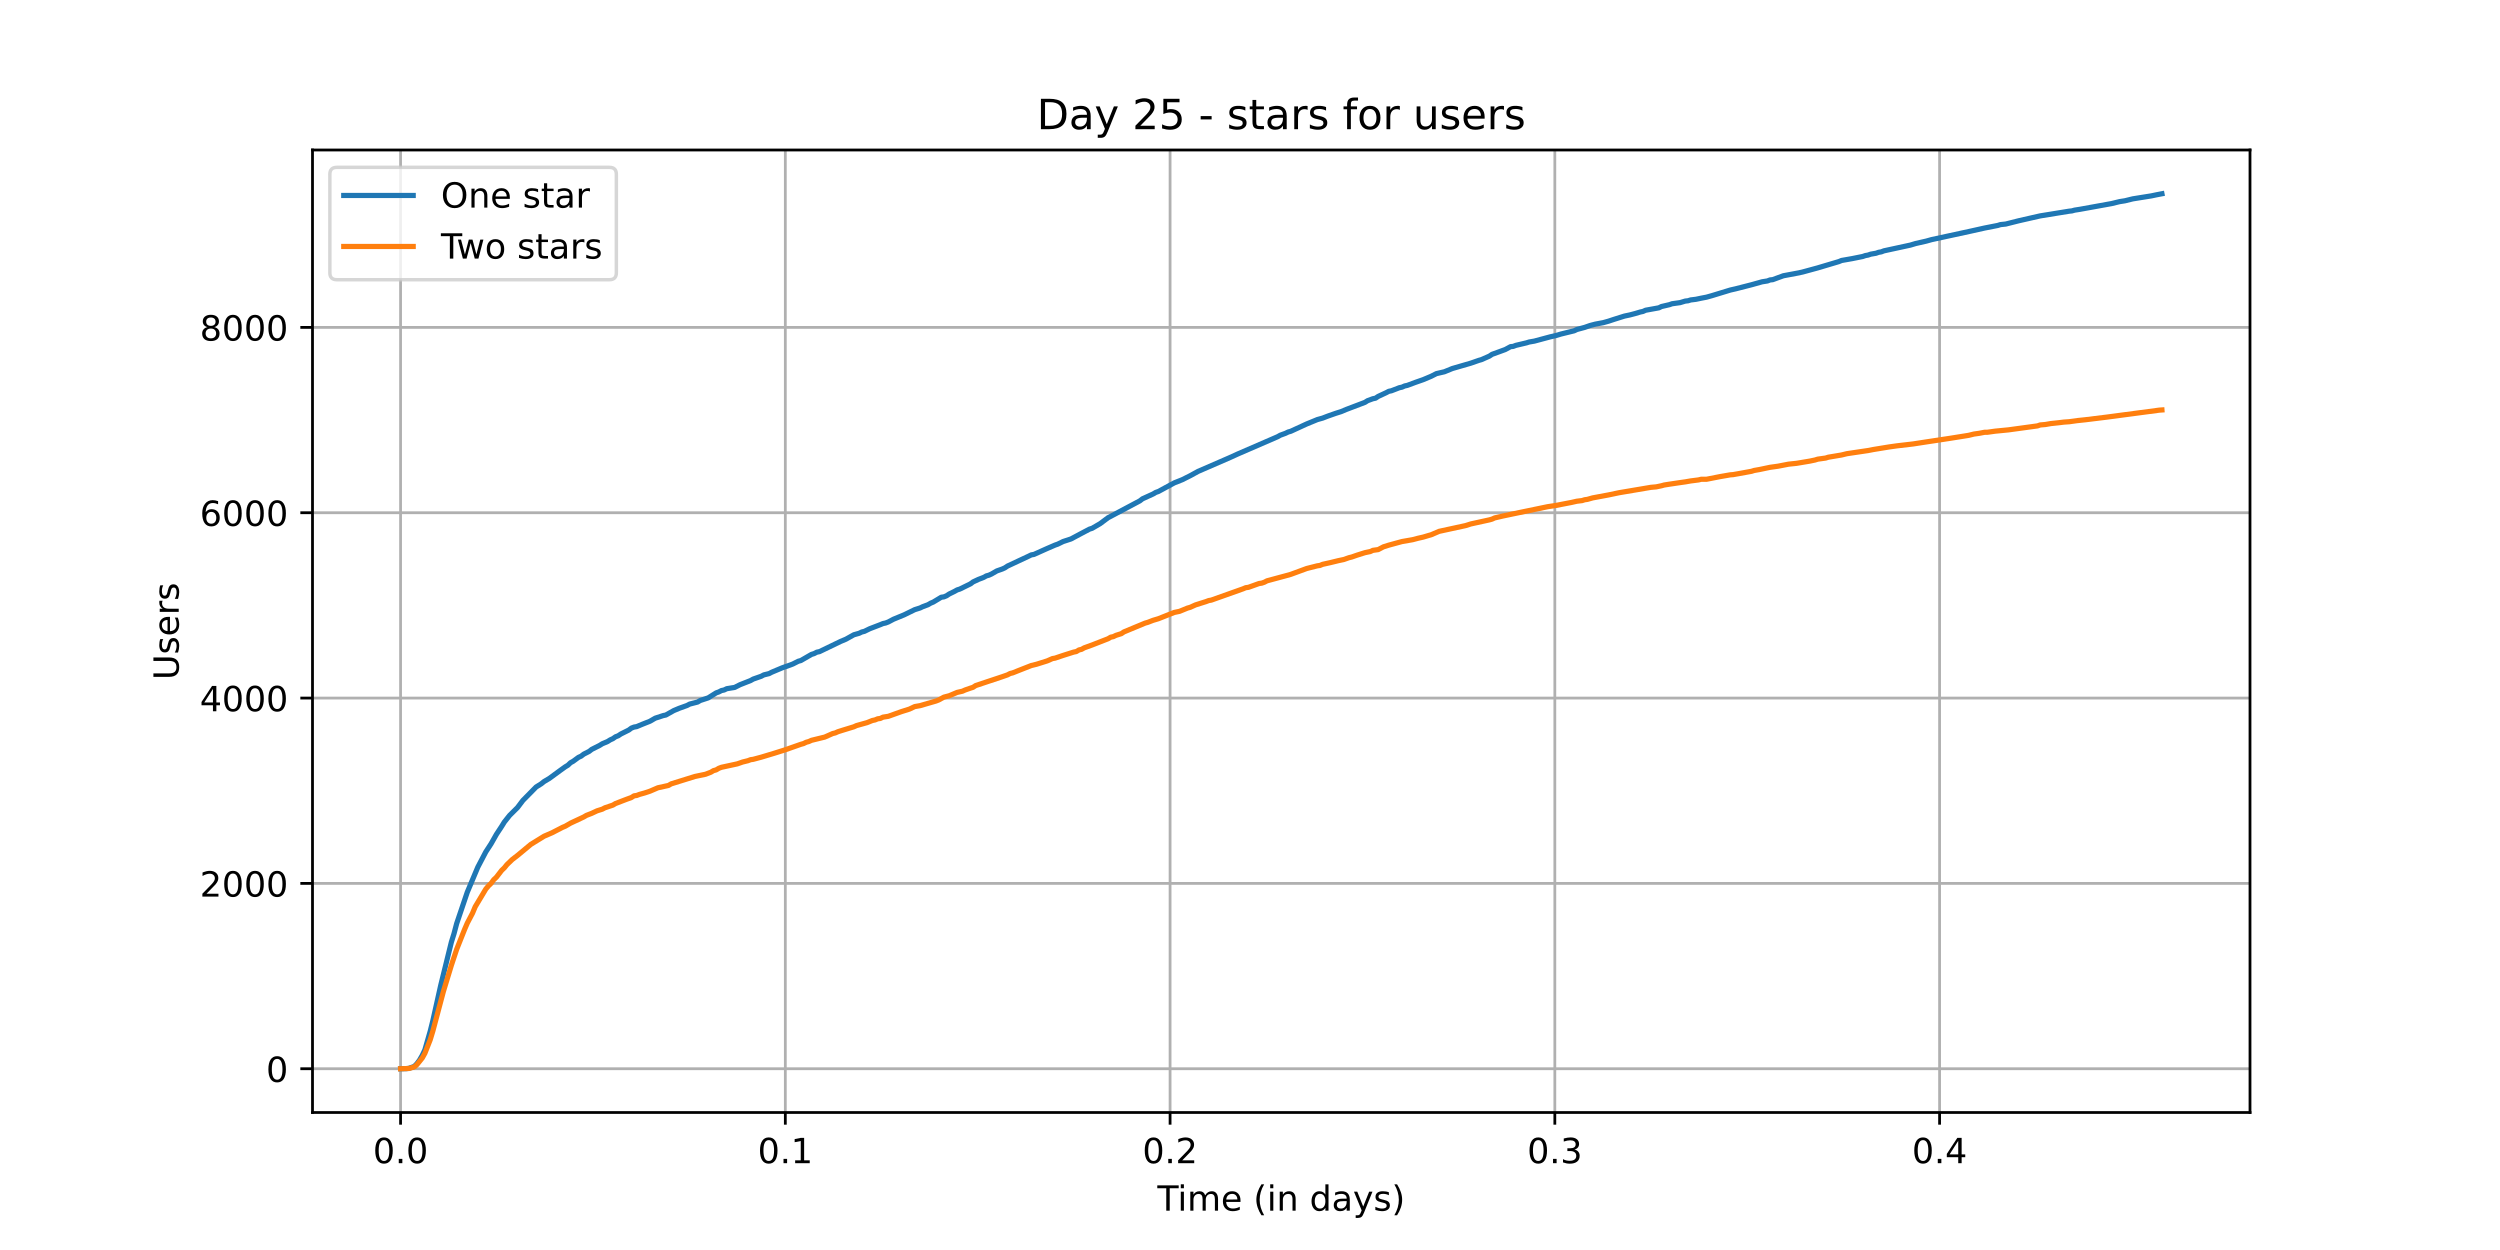 <?xml version="1.0" encoding="utf-8" standalone="no"?>
<!DOCTYPE svg PUBLIC "-//W3C//DTD SVG 1.1//EN"
  "http://www.w3.org/Graphics/SVG/1.1/DTD/svg11.dtd">
<!-- Created with matplotlib (https://matplotlib.org/) -->
<svg height="360pt" version="1.1" viewBox="0 0 720 360" width="720pt" xmlns="http://www.w3.org/2000/svg" xmlns:xlink="http://www.w3.org/1999/xlink">
 <defs>
  <style type="text/css">*{stroke-linecap:butt;stroke-linejoin:round;}</style>
 </defs>
 <g id="figure_1">
  <g id="patch_1">
   <path d="M 0 360 
L 720 360 
L 720 0 
L 0 0 
z
" style="fill:#ffffff;"/>
  </g>
  <g id="axes_1">
   <g id="patch_2">
    <path d="M 90 320.4 
L 648 320.4 
L 648 43.2 
L 90 43.2 
z
" style="fill:#ffffff;"/>
   </g>
   <g id="matplotlib.axis_1">
    <g id="xtick_1">
     <g id="line2d_1">
      <path clip-path="url(#p5bbe0b90a1)" d="M 115.364 320.4 
L 115.364 43.2 
" style="fill:none;stroke:#b0b0b0;stroke-linecap:square;stroke-width:0.8;"/>
     </g>
     <g id="line2d_2">
      <defs>
       <path d="M 0 0 
L 0 3.5 
" id="m3f0383bb40" style="stroke:#000000;stroke-width:0.8;"/>
      </defs>
      <g>
       <use style="stroke:#000000;stroke-width:0.8;" x="115.364" xlink:href="#m3f0383bb40" y="320.4"/>
      </g>
     </g>
     <g id="text_1">
      <!-- 0.0 -->
      <g transform="translate(107.412 334.998)scale(0.1 -0.1)">
       <defs>
        <path d="M 31.781 66.406 
Q 24.172 66.406 20.328 58.906 
Q 16.5 51.422 16.5 36.375 
Q 16.5 21.391 20.328 13.891 
Q 24.172 6.391 31.781 6.391 
Q 39.453 6.391 43.281 13.891 
Q 47.125 21.391 47.125 36.375 
Q 47.125 51.422 43.281 58.906 
Q 39.453 66.406 31.781 66.406 
z
M 31.781 74.219 
Q 44.047 74.219 50.516 64.516 
Q 56.984 54.828 56.984 36.375 
Q 56.984 17.969 50.516 8.266 
Q 44.047 -1.422 31.781 -1.422 
Q 19.531 -1.422 13.062 8.266 
Q 6.594 17.969 6.594 36.375 
Q 6.594 54.828 13.062 64.516 
Q 19.531 74.219 31.781 74.219 
z
" id="DejaVuSans-48"/>
        <path d="M 10.688 12.406 
L 21 12.406 
L 21 0 
L 10.688 0 
z
" id="DejaVuSans-46"/>
       </defs>
       <use xlink:href="#DejaVuSans-48"/>
       <use x="63.623" xlink:href="#DejaVuSans-46"/>
       <use x="95.41" xlink:href="#DejaVuSans-48"/>
      </g>
     </g>
    </g>
    <g id="xtick_2">
     <g id="line2d_3">
      <path clip-path="url(#p5bbe0b90a1)" d="M 226.173 320.4 
L 226.173 43.2 
" style="fill:none;stroke:#b0b0b0;stroke-linecap:square;stroke-width:0.8;"/>
     </g>
     <g id="line2d_4">
      <g>
       <use style="stroke:#000000;stroke-width:0.8;" x="226.173" xlink:href="#m3f0383bb40" y="320.4"/>
      </g>
     </g>
     <g id="text_2">
      <!-- 0.1 -->
      <g transform="translate(218.221 334.998)scale(0.1 -0.1)">
       <defs>
        <path d="M 12.406 8.297 
L 28.516 8.297 
L 28.516 63.922 
L 10.984 60.406 
L 10.984 69.391 
L 28.422 72.906 
L 38.281 72.906 
L 38.281 8.297 
L 54.391 8.297 
L 54.391 0 
L 12.406 0 
z
" id="DejaVuSans-49"/>
       </defs>
       <use xlink:href="#DejaVuSans-48"/>
       <use x="63.623" xlink:href="#DejaVuSans-46"/>
       <use x="95.41" xlink:href="#DejaVuSans-49"/>
      </g>
     </g>
    </g>
    <g id="xtick_3">
     <g id="line2d_5">
      <path clip-path="url(#p5bbe0b90a1)" d="M 336.982 320.4 
L 336.982 43.2 
" style="fill:none;stroke:#b0b0b0;stroke-linecap:square;stroke-width:0.8;"/>
     </g>
     <g id="line2d_6">
      <g>
       <use style="stroke:#000000;stroke-width:0.8;" x="336.982" xlink:href="#m3f0383bb40" y="320.4"/>
      </g>
     </g>
     <g id="text_3">
      <!-- 0.2 -->
      <g transform="translate(329.03 334.998)scale(0.1 -0.1)">
       <defs>
        <path d="M 19.188 8.297 
L 53.609 8.297 
L 53.609 0 
L 7.328 0 
L 7.328 8.297 
Q 12.938 14.109 22.625 23.891 
Q 32.328 33.688 34.812 36.531 
Q 39.547 41.844 41.422 45.531 
Q 43.312 49.219 43.312 52.781 
Q 43.312 58.594 39.234 62.25 
Q 35.156 65.922 28.609 65.922 
Q 23.969 65.922 18.812 64.312 
Q 13.672 62.703 7.812 59.422 
L 7.812 69.391 
Q 13.766 71.781 18.938 73 
Q 24.125 74.219 28.422 74.219 
Q 39.75 74.219 46.484 68.547 
Q 53.219 62.891 53.219 53.422 
Q 53.219 48.922 51.531 44.891 
Q 49.859 40.875 45.406 35.406 
Q 44.188 33.984 37.641 27.219 
Q 31.109 20.453 19.188 8.297 
z
" id="DejaVuSans-50"/>
       </defs>
       <use xlink:href="#DejaVuSans-48"/>
       <use x="63.623" xlink:href="#DejaVuSans-46"/>
       <use x="95.41" xlink:href="#DejaVuSans-50"/>
      </g>
     </g>
    </g>
    <g id="xtick_4">
     <g id="line2d_7">
      <path clip-path="url(#p5bbe0b90a1)" d="M 447.791 320.4 
L 447.791 43.2 
" style="fill:none;stroke:#b0b0b0;stroke-linecap:square;stroke-width:0.8;"/>
     </g>
     <g id="line2d_8">
      <g>
       <use style="stroke:#000000;stroke-width:0.8;" x="447.791" xlink:href="#m3f0383bb40" y="320.4"/>
      </g>
     </g>
     <g id="text_4">
      <!-- 0.3 -->
      <g transform="translate(439.84 334.998)scale(0.1 -0.1)">
       <defs>
        <path d="M 40.578 39.312 
Q 47.656 37.797 51.625 33 
Q 55.609 28.219 55.609 21.188 
Q 55.609 10.406 48.188 4.484 
Q 40.766 -1.422 27.094 -1.422 
Q 22.516 -1.422 17.656 -0.516 
Q 12.797 0.391 7.625 2.203 
L 7.625 11.719 
Q 11.719 9.328 16.594 8.109 
Q 21.484 6.891 26.812 6.891 
Q 36.078 6.891 40.938 10.547 
Q 45.797 14.203 45.797 21.188 
Q 45.797 27.641 41.281 31.266 
Q 36.766 34.906 28.719 34.906 
L 20.219 34.906 
L 20.219 43.016 
L 29.109 43.016 
Q 36.375 43.016 40.234 45.922 
Q 44.094 48.828 44.094 54.297 
Q 44.094 59.906 40.109 62.906 
Q 36.141 65.922 28.719 65.922 
Q 24.656 65.922 20.016 65.031 
Q 15.375 64.156 9.812 62.312 
L 9.812 71.094 
Q 15.438 72.656 20.344 73.438 
Q 25.25 74.219 29.594 74.219 
Q 40.828 74.219 47.359 69.109 
Q 53.906 64.016 53.906 55.328 
Q 53.906 49.266 50.438 45.094 
Q 46.969 40.922 40.578 39.312 
z
" id="DejaVuSans-51"/>
       </defs>
       <use xlink:href="#DejaVuSans-48"/>
       <use x="63.623" xlink:href="#DejaVuSans-46"/>
       <use x="95.41" xlink:href="#DejaVuSans-51"/>
      </g>
     </g>
    </g>
    <g id="xtick_5">
     <g id="line2d_9">
      <path clip-path="url(#p5bbe0b90a1)" d="M 558.6 320.4 
L 558.6 43.2 
" style="fill:none;stroke:#b0b0b0;stroke-linecap:square;stroke-width:0.8;"/>
     </g>
     <g id="line2d_10">
      <g>
       <use style="stroke:#000000;stroke-width:0.8;" x="558.6" xlink:href="#m3f0383bb40" y="320.4"/>
      </g>
     </g>
     <g id="text_5">
      <!-- 0.4 -->
      <g transform="translate(550.649 334.998)scale(0.1 -0.1)">
       <defs>
        <path d="M 37.797 64.312 
L 12.891 25.391 
L 37.797 25.391 
z
M 35.203 72.906 
L 47.609 72.906 
L 47.609 25.391 
L 58.016 25.391 
L 58.016 17.188 
L 47.609 17.188 
L 47.609 0 
L 37.797 0 
L 37.797 17.188 
L 4.891 17.188 
L 4.891 26.703 
z
" id="DejaVuSans-52"/>
       </defs>
       <use xlink:href="#DejaVuSans-48"/>
       <use x="63.623" xlink:href="#DejaVuSans-46"/>
       <use x="95.41" xlink:href="#DejaVuSans-52"/>
      </g>
     </g>
    </g>
    <g id="text_6">
     <!-- Time (in days) -->
     <g transform="translate(333.327 348.677)scale(0.1 -0.1)">
      <defs>
       <path d="M -0.297 72.906 
L 61.375 72.906 
L 61.375 64.594 
L 35.5 64.594 
L 35.5 0 
L 25.594 0 
L 25.594 64.594 
L -0.297 64.594 
z
" id="DejaVuSans-84"/>
       <path d="M 9.422 54.688 
L 18.406 54.688 
L 18.406 0 
L 9.422 0 
z
M 9.422 75.984 
L 18.406 75.984 
L 18.406 64.594 
L 9.422 64.594 
z
" id="DejaVuSans-105"/>
       <path d="M 52 44.188 
Q 55.375 50.25 60.062 53.125 
Q 64.75 56 71.094 56 
Q 79.641 56 84.281 50.016 
Q 88.922 44.047 88.922 33.016 
L 88.922 0 
L 79.891 0 
L 79.891 32.719 
Q 79.891 40.578 77.094 44.375 
Q 74.312 48.188 68.609 48.188 
Q 61.625 48.188 57.562 43.547 
Q 53.516 38.922 53.516 30.906 
L 53.516 0 
L 44.484 0 
L 44.484 32.719 
Q 44.484 40.625 41.703 44.406 
Q 38.922 48.188 33.109 48.188 
Q 26.219 48.188 22.156 43.531 
Q 18.109 38.875 18.109 30.906 
L 18.109 0 
L 9.078 0 
L 9.078 54.688 
L 18.109 54.688 
L 18.109 46.188 
Q 21.188 51.219 25.484 53.609 
Q 29.781 56 35.688 56 
Q 41.656 56 45.828 52.969 
Q 50 49.953 52 44.188 
z
" id="DejaVuSans-109"/>
       <path d="M 56.203 29.594 
L 56.203 25.203 
L 14.891 25.203 
Q 15.484 15.922 20.484 11.062 
Q 25.484 6.203 34.422 6.203 
Q 39.594 6.203 44.453 7.469 
Q 49.312 8.734 54.109 11.281 
L 54.109 2.781 
Q 49.266 0.734 44.188 -0.344 
Q 39.109 -1.422 33.891 -1.422 
Q 20.797 -1.422 13.156 6.188 
Q 5.516 13.812 5.516 26.812 
Q 5.516 40.234 12.766 48.109 
Q 20.016 56 32.328 56 
Q 43.359 56 49.781 48.891 
Q 56.203 41.797 56.203 29.594 
z
M 47.219 32.234 
Q 47.125 39.594 43.094 43.984 
Q 39.062 48.391 32.422 48.391 
Q 24.906 48.391 20.391 44.141 
Q 15.875 39.891 15.188 32.172 
z
" id="DejaVuSans-101"/>
       <path id="DejaVuSans-32"/>
       <path d="M 31 75.875 
Q 24.469 64.656 21.281 53.656 
Q 18.109 42.672 18.109 31.391 
Q 18.109 20.125 21.312 9.062 
Q 24.516 -2 31 -13.188 
L 23.188 -13.188 
Q 15.875 -1.703 12.234 9.375 
Q 8.594 20.453 8.594 31.391 
Q 8.594 42.281 12.203 53.312 
Q 15.828 64.359 23.188 75.875 
z
" id="DejaVuSans-40"/>
       <path d="M 54.891 33.016 
L 54.891 0 
L 45.906 0 
L 45.906 32.719 
Q 45.906 40.484 42.875 44.328 
Q 39.844 48.188 33.797 48.188 
Q 26.516 48.188 22.312 43.547 
Q 18.109 38.922 18.109 30.906 
L 18.109 0 
L 9.078 0 
L 9.078 54.688 
L 18.109 54.688 
L 18.109 46.188 
Q 21.344 51.125 25.703 53.562 
Q 30.078 56 35.797 56 
Q 45.219 56 50.047 50.172 
Q 54.891 44.344 54.891 33.016 
z
" id="DejaVuSans-110"/>
       <path d="M 45.406 46.391 
L 45.406 75.984 
L 54.391 75.984 
L 54.391 0 
L 45.406 0 
L 45.406 8.203 
Q 42.578 3.328 38.25 0.953 
Q 33.938 -1.422 27.875 -1.422 
Q 17.969 -1.422 11.734 6.484 
Q 5.516 14.406 5.516 27.297 
Q 5.516 40.188 11.734 48.094 
Q 17.969 56 27.875 56 
Q 33.938 56 38.25 53.625 
Q 42.578 51.266 45.406 46.391 
z
M 14.797 27.297 
Q 14.797 17.391 18.875 11.75 
Q 22.953 6.109 30.078 6.109 
Q 37.203 6.109 41.297 11.75 
Q 45.406 17.391 45.406 27.297 
Q 45.406 37.203 41.297 42.844 
Q 37.203 48.484 30.078 48.484 
Q 22.953 48.484 18.875 42.844 
Q 14.797 37.203 14.797 27.297 
z
" id="DejaVuSans-100"/>
       <path d="M 34.281 27.484 
Q 23.391 27.484 19.188 25 
Q 14.984 22.516 14.984 16.5 
Q 14.984 11.719 18.141 8.906 
Q 21.297 6.109 26.703 6.109 
Q 34.188 6.109 38.703 11.406 
Q 43.219 16.703 43.219 25.484 
L 43.219 27.484 
z
M 52.203 31.203 
L 52.203 0 
L 43.219 0 
L 43.219 8.297 
Q 40.141 3.328 35.547 0.953 
Q 30.953 -1.422 24.312 -1.422 
Q 15.922 -1.422 10.953 3.297 
Q 6 8.016 6 15.922 
Q 6 25.141 12.172 29.828 
Q 18.359 34.516 30.609 34.516 
L 43.219 34.516 
L 43.219 35.406 
Q 43.219 41.609 39.141 45 
Q 35.062 48.391 27.688 48.391 
Q 23 48.391 18.547 47.266 
Q 14.109 46.141 10.016 43.891 
L 10.016 52.203 
Q 14.938 54.109 19.578 55.047 
Q 24.219 56 28.609 56 
Q 40.484 56 46.344 49.844 
Q 52.203 43.703 52.203 31.203 
z
" id="DejaVuSans-97"/>
       <path d="M 32.172 -5.078 
Q 28.375 -14.844 24.75 -17.812 
Q 21.141 -20.797 15.094 -20.797 
L 7.906 -20.797 
L 7.906 -13.281 
L 13.188 -13.281 
Q 16.891 -13.281 18.938 -11.516 
Q 21 -9.766 23.484 -3.219 
L 25.094 0.875 
L 2.984 54.688 
L 12.5 54.688 
L 29.594 11.922 
L 46.688 54.688 
L 56.203 54.688 
z
" id="DejaVuSans-121"/>
       <path d="M 44.281 53.078 
L 44.281 44.578 
Q 40.484 46.531 36.375 47.5 
Q 32.281 48.484 27.875 48.484 
Q 21.188 48.484 17.844 46.438 
Q 14.5 44.391 14.5 40.281 
Q 14.5 37.156 16.891 35.375 
Q 19.281 33.594 26.516 31.984 
L 29.594 31.297 
Q 39.156 29.25 43.188 25.516 
Q 47.219 21.781 47.219 15.094 
Q 47.219 7.469 41.188 3.016 
Q 35.156 -1.422 24.609 -1.422 
Q 20.219 -1.422 15.453 -0.562 
Q 10.688 0.297 5.422 2 
L 5.422 11.281 
Q 10.406 8.688 15.234 7.391 
Q 20.062 6.109 24.812 6.109 
Q 31.156 6.109 34.562 8.281 
Q 37.984 10.453 37.984 14.406 
Q 37.984 18.062 35.516 20.016 
Q 33.062 21.969 24.703 23.781 
L 21.578 24.516 
Q 13.234 26.266 9.516 29.906 
Q 5.812 33.547 5.812 39.891 
Q 5.812 47.609 11.281 51.797 
Q 16.75 56 26.812 56 
Q 31.781 56 36.172 55.266 
Q 40.578 54.547 44.281 53.078 
z
" id="DejaVuSans-115"/>
       <path d="M 8.016 75.875 
L 15.828 75.875 
Q 23.141 64.359 26.781 53.312 
Q 30.422 42.281 30.422 31.391 
Q 30.422 20.453 26.781 9.375 
Q 23.141 -1.703 15.828 -13.188 
L 8.016 -13.188 
Q 14.5 -2 17.703 9.062 
Q 20.906 20.125 20.906 31.391 
Q 20.906 42.672 17.703 53.656 
Q 14.5 64.656 8.016 75.875 
z
" id="DejaVuSans-41"/>
      </defs>
      <use xlink:href="#DejaVuSans-84"/>
      <use x="57.959" xlink:href="#DejaVuSans-105"/>
      <use x="85.742" xlink:href="#DejaVuSans-109"/>
      <use x="183.154" xlink:href="#DejaVuSans-101"/>
      <use x="244.678" xlink:href="#DejaVuSans-32"/>
      <use x="276.465" xlink:href="#DejaVuSans-40"/>
      <use x="315.479" xlink:href="#DejaVuSans-105"/>
      <use x="343.262" xlink:href="#DejaVuSans-110"/>
      <use x="406.641" xlink:href="#DejaVuSans-32"/>
      <use x="438.428" xlink:href="#DejaVuSans-100"/>
      <use x="501.904" xlink:href="#DejaVuSans-97"/>
      <use x="563.184" xlink:href="#DejaVuSans-121"/>
      <use x="622.363" xlink:href="#DejaVuSans-115"/>
      <use x="674.463" xlink:href="#DejaVuSans-41"/>
     </g>
    </g>
   </g>
   <g id="matplotlib.axis_2">
    <g id="ytick_1">
     <g id="line2d_11">
      <path clip-path="url(#p5bbe0b90a1)" d="M 90 307.8 
L 648 307.8 
" style="fill:none;stroke:#b0b0b0;stroke-linecap:square;stroke-width:0.8;"/>
     </g>
     <g id="line2d_12">
      <defs>
       <path d="M 0 0 
L -3.5 0 
" id="m729f7ff792" style="stroke:#000000;stroke-width:0.8;"/>
      </defs>
      <g>
       <use style="stroke:#000000;stroke-width:0.8;" x="90" xlink:href="#m729f7ff792" y="307.8"/>
      </g>
     </g>
     <g id="text_7">
      <!-- 0 -->
      <g transform="translate(76.638 311.599)scale(0.1 -0.1)">
       <use xlink:href="#DejaVuSans-48"/>
      </g>
     </g>
    </g>
    <g id="ytick_2">
     <g id="line2d_13">
      <path clip-path="url(#p5bbe0b90a1)" d="M 90 254.421 
L 648 254.421 
" style="fill:none;stroke:#b0b0b0;stroke-linecap:square;stroke-width:0.8;"/>
     </g>
     <g id="line2d_14">
      <g>
       <use style="stroke:#000000;stroke-width:0.8;" x="90" xlink:href="#m729f7ff792" y="254.421"/>
      </g>
     </g>
     <g id="text_8">
      <!-- 2000 -->
      <g transform="translate(57.55 258.221)scale(0.1 -0.1)">
       <use xlink:href="#DejaVuSans-50"/>
       <use x="63.623" xlink:href="#DejaVuSans-48"/>
       <use x="127.246" xlink:href="#DejaVuSans-48"/>
       <use x="190.869" xlink:href="#DejaVuSans-48"/>
      </g>
     </g>
    </g>
    <g id="ytick_3">
     <g id="line2d_15">
      <path clip-path="url(#p5bbe0b90a1)" d="M 90 201.043 
L 648 201.043 
" style="fill:none;stroke:#b0b0b0;stroke-linecap:square;stroke-width:0.8;"/>
     </g>
     <g id="line2d_16">
      <g>
       <use style="stroke:#000000;stroke-width:0.8;" x="90" xlink:href="#m729f7ff792" y="201.043"/>
      </g>
     </g>
     <g id="text_9">
      <!-- 4000 -->
      <g transform="translate(57.55 204.842)scale(0.1 -0.1)">
       <use xlink:href="#DejaVuSans-52"/>
       <use x="63.623" xlink:href="#DejaVuSans-48"/>
       <use x="127.246" xlink:href="#DejaVuSans-48"/>
       <use x="190.869" xlink:href="#DejaVuSans-48"/>
      </g>
     </g>
    </g>
    <g id="ytick_4">
     <g id="line2d_17">
      <path clip-path="url(#p5bbe0b90a1)" d="M 90 147.664 
L 648 147.664 
" style="fill:none;stroke:#b0b0b0;stroke-linecap:square;stroke-width:0.8;"/>
     </g>
     <g id="line2d_18">
      <g>
       <use style="stroke:#000000;stroke-width:0.8;" x="90" xlink:href="#m729f7ff792" y="147.664"/>
      </g>
     </g>
     <g id="text_10">
      <!-- 6000 -->
      <g transform="translate(57.55 151.464)scale(0.1 -0.1)">
       <defs>
        <path d="M 33.016 40.375 
Q 26.375 40.375 22.484 35.828 
Q 18.609 31.297 18.609 23.391 
Q 18.609 15.531 22.484 10.953 
Q 26.375 6.391 33.016 6.391 
Q 39.656 6.391 43.531 10.953 
Q 47.406 15.531 47.406 23.391 
Q 47.406 31.297 43.531 35.828 
Q 39.656 40.375 33.016 40.375 
z
M 52.594 71.297 
L 52.594 62.312 
Q 48.875 64.062 45.094 64.984 
Q 41.312 65.922 37.594 65.922 
Q 27.828 65.922 22.672 59.328 
Q 17.531 52.734 16.797 39.406 
Q 19.672 43.656 24.016 45.922 
Q 28.375 48.188 33.594 48.188 
Q 44.578 48.188 50.953 41.516 
Q 57.328 34.859 57.328 23.391 
Q 57.328 12.156 50.688 5.359 
Q 44.047 -1.422 33.016 -1.422 
Q 20.359 -1.422 13.672 8.266 
Q 6.984 17.969 6.984 36.375 
Q 6.984 53.656 15.188 63.938 
Q 23.391 74.219 37.203 74.219 
Q 40.922 74.219 44.703 73.484 
Q 48.484 72.75 52.594 71.297 
z
" id="DejaVuSans-54"/>
       </defs>
       <use xlink:href="#DejaVuSans-54"/>
       <use x="63.623" xlink:href="#DejaVuSans-48"/>
       <use x="127.246" xlink:href="#DejaVuSans-48"/>
       <use x="190.869" xlink:href="#DejaVuSans-48"/>
      </g>
     </g>
    </g>
    <g id="ytick_5">
     <g id="line2d_19">
      <path clip-path="url(#p5bbe0b90a1)" d="M 90 94.286 
L 648 94.286 
" style="fill:none;stroke:#b0b0b0;stroke-linecap:square;stroke-width:0.8;"/>
     </g>
     <g id="line2d_20">
      <g>
       <use style="stroke:#000000;stroke-width:0.8;" x="90" xlink:href="#m729f7ff792" y="94.286"/>
      </g>
     </g>
     <g id="text_11">
      <!-- 8000 -->
      <g transform="translate(57.55 98.085)scale(0.1 -0.1)">
       <defs>
        <path d="M 31.781 34.625 
Q 24.75 34.625 20.719 30.859 
Q 16.703 27.094 16.703 20.516 
Q 16.703 13.922 20.719 10.156 
Q 24.75 6.391 31.781 6.391 
Q 38.812 6.391 42.859 10.172 
Q 46.922 13.969 46.922 20.516 
Q 46.922 27.094 42.891 30.859 
Q 38.875 34.625 31.781 34.625 
z
M 21.922 38.812 
Q 15.578 40.375 12.031 44.719 
Q 8.5 49.078 8.5 55.328 
Q 8.5 64.062 14.719 69.141 
Q 20.953 74.219 31.781 74.219 
Q 42.672 74.219 48.875 69.141 
Q 55.078 64.062 55.078 55.328 
Q 55.078 49.078 51.531 44.719 
Q 48 40.375 41.703 38.812 
Q 48.828 37.156 52.797 32.312 
Q 56.781 27.484 56.781 20.516 
Q 56.781 9.906 50.312 4.234 
Q 43.844 -1.422 31.781 -1.422 
Q 19.734 -1.422 13.25 4.234 
Q 6.781 9.906 6.781 20.516 
Q 6.781 27.484 10.781 32.312 
Q 14.797 37.156 21.922 38.812 
z
M 18.312 54.391 
Q 18.312 48.734 21.844 45.562 
Q 25.391 42.391 31.781 42.391 
Q 38.141 42.391 41.719 45.562 
Q 45.312 48.734 45.312 54.391 
Q 45.312 60.062 41.719 63.234 
Q 38.141 66.406 31.781 66.406 
Q 25.391 66.406 21.844 63.234 
Q 18.312 60.062 18.312 54.391 
z
" id="DejaVuSans-56"/>
       </defs>
       <use xlink:href="#DejaVuSans-56"/>
       <use x="63.623" xlink:href="#DejaVuSans-48"/>
       <use x="127.246" xlink:href="#DejaVuSans-48"/>
       <use x="190.869" xlink:href="#DejaVuSans-48"/>
      </g>
     </g>
    </g>
    <g id="text_12">
     <!-- Users -->
     <g transform="translate(51.47 195.801)rotate(-90)scale(0.1 -0.1)">
      <defs>
       <path d="M 8.688 72.906 
L 18.609 72.906 
L 18.609 28.609 
Q 18.609 16.891 22.844 11.734 
Q 27.094 6.594 36.625 6.594 
Q 46.094 6.594 50.344 11.734 
Q 54.594 16.891 54.594 28.609 
L 54.594 72.906 
L 64.5 72.906 
L 64.5 27.391 
Q 64.5 13.141 57.438 5.859 
Q 50.391 -1.422 36.625 -1.422 
Q 22.797 -1.422 15.734 5.859 
Q 8.688 13.141 8.688 27.391 
z
" id="DejaVuSans-85"/>
       <path d="M 41.109 46.297 
Q 39.594 47.172 37.812 47.578 
Q 36.031 48 33.891 48 
Q 26.266 48 22.188 43.047 
Q 18.109 38.094 18.109 28.812 
L 18.109 0 
L 9.078 0 
L 9.078 54.688 
L 18.109 54.688 
L 18.109 46.188 
Q 20.953 51.172 25.484 53.578 
Q 30.031 56 36.531 56 
Q 37.453 56 38.578 55.875 
Q 39.703 55.766 41.062 55.516 
z
" id="DejaVuSans-114"/>
      </defs>
      <use xlink:href="#DejaVuSans-85"/>
      <use x="73.193" xlink:href="#DejaVuSans-115"/>
      <use x="125.293" xlink:href="#DejaVuSans-101"/>
      <use x="186.816" xlink:href="#DejaVuSans-114"/>
      <use x="227.93" xlink:href="#DejaVuSans-115"/>
     </g>
    </g>
   </g>
   <g id="line2d_21">
    <path clip-path="url(#p5bbe0b90a1)" d="M 115.364 307.8 
L 117.031 307.773 
L 117.788 307.667 
L 119.314 307.133 
L 120.083 306.332 
L 120.84 305.291 
L 121.609 303.957 
L 122.366 302.355 
L 123.892 297.044 
L 124.662 293.948 
L 126.945 283.726 
L 129.997 271.316 
L 130.754 268.887 
L 131.523 265.978 
L 134.576 256.957 
L 137.615 249.724 
L 139.911 245.347 
L 141.437 242.998 
L 142.963 240.303 
L 144.49 237.981 
L 145.246 236.753 
L 146.772 234.832 
L 149.055 232.563 
L 150.581 230.535 
L 154.391 226.665 
L 155.917 225.704 
L 156.686 225.09 
L 158.212 224.183 
L 161.265 221.941 
L 162.791 220.846 
L 163.548 220.393 
L 164.304 219.672 
L 165.074 219.245 
L 166.6 218.124 
L 167.357 217.777 
L 168.126 217.19 
L 169.652 216.416 
L 170.409 215.829 
L 172.692 214.681 
L 173.462 214.201 
L 174.988 213.56 
L 175.744 213.08 
L 176.514 212.733 
L 177.271 212.199 
L 178.04 211.905 
L 178.797 211.398 
L 181.092 210.251 
L 181.849 209.69 
L 182.606 209.397 
L 183.375 209.263 
L 184.902 208.623 
L 187.184 207.715 
L 188.711 206.835 
L 191.006 206.087 
L 191.763 205.927 
L 194.046 204.646 
L 195.572 204.005 
L 197.868 203.178 
L 198.624 202.778 
L 200.907 202.191 
L 201.677 201.737 
L 203.96 200.99 
L 206.255 199.548 
L 207.012 199.281 
L 207.782 198.881 
L 208.538 198.721 
L 209.308 198.347 
L 211.591 197.974 
L 213.117 197.2 
L 216.169 195.999 
L 216.926 195.572 
L 219.222 194.771 
L 219.978 194.371 
L 221.504 193.997 
L 222.261 193.597 
L 223.787 192.956 
L 225.314 192.316 
L 227.609 191.515 
L 228.366 191.221 
L 229.892 190.447 
L 230.649 190.234 
L 233.701 188.472 
L 234.471 188.232 
L 235.227 187.832 
L 235.997 187.672 
L 242.089 184.736 
L 243.615 184.095 
L 245.911 182.814 
L 247.424 182.387 
L 248.194 182.014 
L 248.95 181.827 
L 250.476 181.079 
L 252.003 180.492 
L 253.529 179.905 
L 254.298 179.585 
L 255.055 179.425 
L 255.825 179.131 
L 257.338 178.33 
L 260.39 177.076 
L 263.443 175.581 
L 264.969 175.101 
L 265.738 174.727 
L 267.252 174.167 
L 268.021 173.713 
L 268.791 173.393 
L 271.086 172.005 
L 271.843 171.898 
L 272.613 171.578 
L 273.369 171.071 
L 274.896 170.324 
L 275.652 169.897 
L 276.422 169.656 
L 277.948 168.909 
L 279.474 168.162 
L 280.231 167.601 
L 281.757 166.881 
L 283.283 166.294 
L 284.04 165.867 
L 284.809 165.653 
L 285.566 165.306 
L 287.092 164.425 
L 288.618 163.892 
L 289.388 163.545 
L 290.145 163.037 
L 296.249 160.182 
L 297.006 159.808 
L 297.776 159.675 
L 301.585 157.966 
L 303.868 156.979 
L 304.637 156.712 
L 306.163 155.965 
L 308.446 155.217 
L 311.498 153.589 
L 313.781 152.388 
L 314.538 152.148 
L 316.834 150.814 
L 319.117 149.106 
L 328.274 144.248 
L 329.03 143.661 
L 332.083 142.273 
L 332.852 141.819 
L 333.609 141.553 
L 338.188 139.07 
L 340.47 138.163 
L 342.766 137.015 
L 345.049 135.761 
L 354.206 131.784 
L 356.489 130.743 
L 367.942 125.779 
L 368.699 125.352 
L 370.225 124.792 
L 370.994 124.418 
L 371.751 124.205 
L 376.33 122.096 
L 378.612 121.162 
L 379.382 120.842 
L 380.908 120.415 
L 382.434 119.828 
L 384.717 119.027 
L 386.243 118.546 
L 387.77 117.906 
L 393.105 115.878 
L 393.862 115.397 
L 395.388 114.837 
L 396.157 114.677 
L 396.914 114.169 
L 399.21 113.102 
L 399.966 112.702 
L 400.736 112.541 
L 403.019 111.661 
L 403.775 111.5 
L 404.545 111.154 
L 405.302 110.993 
L 407.597 110.139 
L 409.88 109.339 
L 412.163 108.378 
L 413.689 107.604 
L 415.985 107.07 
L 418.268 106.136 
L 423.603 104.588 
L 425.899 103.787 
L 426.655 103.574 
L 428.951 102.56 
L 429.708 102.052 
L 431.991 101.225 
L 433.517 100.665 
L 435.043 99.837 
L 435.813 99.757 
L 436.569 99.464 
L 439.622 98.743 
L 440.378 98.503 
L 441.905 98.236 
L 446.483 97.008 
L 448.009 96.661 
L 449.535 96.208 
L 453.345 95.273 
L 454.114 94.9 
L 456.397 94.286 
L 457.923 93.752 
L 459.449 93.352 
L 461.732 92.925 
L 463.258 92.498 
L 464.785 91.991 
L 467.837 91.03 
L 469.363 90.71 
L 470.889 90.309 
L 472.416 89.855 
L 473.172 89.695 
L 473.942 89.348 
L 477.751 88.654 
L 478.507 88.281 
L 480.803 87.747 
L 481.56 87.48 
L 483.856 87.16 
L 485.369 86.706 
L 486.138 86.626 
L 486.895 86.386 
L 488.421 86.199 
L 489.947 85.879 
L 491.474 85.585 
L 493 85.158 
L 498.335 83.53 
L 499.861 83.183 
L 504.44 82.009 
L 507.492 81.155 
L 509.018 80.915 
L 509.775 80.621 
L 510.545 80.541 
L 513.597 79.42 
L 518.163 78.566 
L 519.689 78.192 
L 523.511 77.151 
L 525.024 76.698 
L 529.603 75.337 
L 530.372 75.016 
L 533.412 74.482 
L 536.464 73.869 
L 537.234 73.602 
L 537.99 73.468 
L 538.76 73.201 
L 540.286 72.935 
L 541.043 72.668 
L 541.812 72.534 
L 542.569 72.241 
L 550.2 70.586 
L 551.713 70.132 
L 554.766 69.438 
L 556.292 69.011 
L 567.732 66.529 
L 571.554 65.675 
L 575.363 64.928 
L 576.12 64.688 
L 577.646 64.527 
L 581.455 63.567 
L 587.56 62.179 
L 595.947 60.818 
L 596.717 60.738 
L 597.473 60.524 
L 599 60.284 
L 608.144 58.629 
L 610.44 58.069 
L 611.966 57.828 
L 614.249 57.268 
L 619.584 56.414 
L 621.11 56.094 
L 622.636 55.8 
L 622.636 55.8 
" style="fill:none;stroke:#1f77b4;stroke-linecap:square;stroke-width:1.5;"/>
   </g>
   <g id="line2d_22">
    <path clip-path="url(#p5bbe0b90a1)" d="M 115.364 307.8 
L 117.788 307.72 
L 119.314 307.266 
L 120.083 306.599 
L 121.609 304.704 
L 122.366 303.343 
L 123.892 299.473 
L 124.662 296.937 
L 127.701 285.514 
L 129.997 277.988 
L 131.523 273.398 
L 133.806 267.659 
L 134.576 265.871 
L 136.089 262.989 
L 136.859 261.147 
L 139.911 256.05 
L 140.668 255.142 
L 141.437 254.395 
L 142.194 253.354 
L 142.963 252.633 
L 144.49 250.658 
L 145.246 249.938 
L 146.003 249.004 
L 147.529 247.536 
L 149.055 246.361 
L 152.877 243.185 
L 156.686 240.837 
L 158.969 239.849 
L 162.021 238.274 
L 162.791 237.954 
L 164.304 237.073 
L 168.126 235.285 
L 168.883 234.832 
L 170.409 234.244 
L 171.935 233.524 
L 173.462 233.043 
L 174.218 232.643 
L 176.514 231.869 
L 177.271 231.415 
L 180.323 230.241 
L 181.849 229.681 
L 182.606 229.2 
L 183.375 229.093 
L 184.132 228.8 
L 185.658 228.373 
L 187.184 227.866 
L 189.48 226.878 
L 192.52 226.211 
L 193.289 225.757 
L 200.151 223.622 
L 203.203 222.982 
L 204.729 222.394 
L 205.486 221.941 
L 206.255 221.727 
L 207.012 221.273 
L 207.782 220.98 
L 212.347 219.992 
L 213.874 219.459 
L 215.4 219.085 
L 216.169 218.791 
L 216.926 218.685 
L 219.222 218.071 
L 223.031 216.923 
L 226.083 215.962 
L 229.123 214.895 
L 230.649 214.361 
L 231.418 214.147 
L 232.175 213.774 
L 232.945 213.56 
L 233.701 213.213 
L 237.523 212.279 
L 239.806 211.265 
L 240.563 211.078 
L 241.332 210.731 
L 242.858 210.251 
L 245.911 209.317 
L 246.667 208.97 
L 249.72 208.116 
L 251.246 207.502 
L 252.003 207.342 
L 252.772 207.021 
L 253.529 206.915 
L 254.298 206.541 
L 255.825 206.301 
L 259.634 204.94 
L 261.917 204.219 
L 263.443 203.498 
L 264.969 203.231 
L 269.56 201.897 
L 270.317 201.603 
L 271.843 200.776 
L 273.369 200.376 
L 275.652 199.415 
L 277.178 199.068 
L 277.948 198.721 
L 279.474 198.187 
L 280.231 197.947 
L 281 197.44 
L 287.092 195.412 
L 288.618 194.904 
L 290.145 194.371 
L 290.914 193.97 
L 291.671 193.783 
L 293.197 193.17 
L 297.006 191.675 
L 298.532 191.301 
L 301.585 190.341 
L 303.111 189.673 
L 303.868 189.54 
L 306.163 188.766 
L 309.203 187.805 
L 309.972 187.645 
L 310.729 187.191 
L 311.498 187.004 
L 312.255 186.577 
L 314.538 185.75 
L 319.117 183.962 
L 319.886 183.508 
L 320.643 183.348 
L 321.412 182.974 
L 322.939 182.494 
L 323.695 181.987 
L 329.8 179.451 
L 330.557 179.238 
L 332.083 178.651 
L 333.609 178.197 
L 338.188 176.382 
L 339.714 176.062 
L 341.997 175.128 
L 342.766 174.914 
L 344.292 174.22 
L 347.332 173.259 
L 348.101 172.966 
L 348.858 172.832 
L 358.015 169.576 
L 358.772 169.256 
L 359.554 169.149 
L 362.607 168.055 
L 363.363 167.948 
L 364.133 167.681 
L 364.89 167.281 
L 370.225 165.84 
L 371.751 165.413 
L 376.33 163.731 
L 379.382 162.957 
L 380.139 162.851 
L 380.908 162.53 
L 383.191 162.023 
L 385.474 161.463 
L 387 161.143 
L 388.526 160.609 
L 389.296 160.422 
L 390.822 159.888 
L 393.105 159.168 
L 394.631 158.847 
L 395.388 158.5 
L 396.914 158.287 
L 398.44 157.486 
L 399.966 157.006 
L 403.775 155.965 
L 406.828 155.431 
L 408.354 155.031 
L 409.88 154.684 
L 411.406 154.23 
L 412.163 154.016 
L 414.459 153.029 
L 422.077 151.374 
L 423.603 150.894 
L 428.951 149.72 
L 429.708 149.506 
L 430.464 149.159 
L 432.76 148.625 
L 435.813 147.985 
L 445.726 145.93 
L 448.009 145.583 
L 452.588 144.702 
L 454.114 144.355 
L 455.64 144.168 
L 456.397 143.928 
L 457.166 143.821 
L 458.68 143.394 
L 463.258 142.54 
L 466.311 141.9 
L 475.468 140.352 
L 476.994 140.218 
L 478.507 139.898 
L 479.277 139.684 
L 480.803 139.444 
L 483.856 138.99 
L 485.369 138.777 
L 486.895 138.51 
L 489.191 138.216 
L 489.947 138.03 
L 491.474 138.03 
L 495.283 137.282 
L 498.335 136.749 
L 499.105 136.695 
L 500.631 136.428 
L 504.44 135.734 
L 505.197 135.494 
L 506.723 135.227 
L 509.775 134.587 
L 512.071 134.266 
L 515.11 133.679 
L 517.406 133.439 
L 521.215 132.799 
L 522.741 132.478 
L 523.511 132.238 
L 525.794 131.918 
L 526.55 131.678 
L 530.372 131.037 
L 531.899 130.663 
L 537.99 129.756 
L 539.517 129.462 
L 544.095 128.715 
L 546.378 128.395 
L 550.957 127.861 
L 554.766 127.274 
L 557.061 126.927 
L 561.627 126.233 
L 566.975 125.379 
L 568.501 125.005 
L 570.028 124.792 
L 571.554 124.498 
L 572.311 124.498 
L 574.593 124.178 
L 578.415 123.804 
L 586.803 122.657 
L 587.56 122.39 
L 589.086 122.256 
L 590.612 121.989 
L 592.895 121.749 
L 594.421 121.562 
L 595.947 121.456 
L 598.23 121.135 
L 600.526 120.895 
L 606.618 120.148 
L 621.88 118.119 
L 622.636 118.066 
L 622.636 118.066 
" style="fill:none;stroke:#ff7f0e;stroke-linecap:square;stroke-width:1.5;"/>
   </g>
   <g id="patch_3">
    <path d="M 90 320.4 
L 90 43.2 
" style="fill:none;stroke:#000000;stroke-linecap:square;stroke-linejoin:miter;stroke-width:0.8;"/>
   </g>
   <g id="patch_4">
    <path d="M 648 320.4 
L 648 43.2 
" style="fill:none;stroke:#000000;stroke-linecap:square;stroke-linejoin:miter;stroke-width:0.8;"/>
   </g>
   <g id="patch_5">
    <path d="M 90 320.4 
L 648 320.4 
" style="fill:none;stroke:#000000;stroke-linecap:square;stroke-linejoin:miter;stroke-width:0.8;"/>
   </g>
   <g id="patch_6">
    <path d="M 90 43.2 
L 648 43.2 
" style="fill:none;stroke:#000000;stroke-linecap:square;stroke-linejoin:miter;stroke-width:0.8;"/>
   </g>
   <g id="text_13">
    <!-- Day 25 - stars for users -->
    <g transform="translate(298.609 37.2)scale(0.12 -0.12)">
     <defs>
      <path d="M 19.672 64.797 
L 19.672 8.109 
L 31.594 8.109 
Q 46.688 8.109 53.688 14.938 
Q 60.688 21.781 60.688 36.531 
Q 60.688 51.172 53.688 57.984 
Q 46.688 64.797 31.594 64.797 
z
M 9.812 72.906 
L 30.078 72.906 
Q 51.266 72.906 61.172 64.094 
Q 71.094 55.281 71.094 36.531 
Q 71.094 17.672 61.125 8.828 
Q 51.172 0 30.078 0 
L 9.812 0 
z
" id="DejaVuSans-68"/>
      <path d="M 10.797 72.906 
L 49.516 72.906 
L 49.516 64.594 
L 19.828 64.594 
L 19.828 46.734 
Q 21.969 47.469 24.109 47.828 
Q 26.266 48.188 28.422 48.188 
Q 40.625 48.188 47.75 41.5 
Q 54.891 34.812 54.891 23.391 
Q 54.891 11.625 47.562 5.094 
Q 40.234 -1.422 26.906 -1.422 
Q 22.312 -1.422 17.547 -0.641 
Q 12.797 0.141 7.719 1.703 
L 7.719 11.625 
Q 12.109 9.234 16.797 8.062 
Q 21.484 6.891 26.703 6.891 
Q 35.156 6.891 40.078 11.328 
Q 45.016 15.766 45.016 23.391 
Q 45.016 31 40.078 35.438 
Q 35.156 39.891 26.703 39.891 
Q 22.75 39.891 18.812 39.016 
Q 14.891 38.141 10.797 36.281 
z
" id="DejaVuSans-53"/>
      <path d="M 4.891 31.391 
L 31.203 31.391 
L 31.203 23.391 
L 4.891 23.391 
z
" id="DejaVuSans-45"/>
      <path d="M 18.312 70.219 
L 18.312 54.688 
L 36.812 54.688 
L 36.812 47.703 
L 18.312 47.703 
L 18.312 18.016 
Q 18.312 11.328 20.141 9.422 
Q 21.969 7.516 27.594 7.516 
L 36.812 7.516 
L 36.812 0 
L 27.594 0 
Q 17.188 0 13.234 3.875 
Q 9.281 7.766 9.281 18.016 
L 9.281 47.703 
L 2.688 47.703 
L 2.688 54.688 
L 9.281 54.688 
L 9.281 70.219 
z
" id="DejaVuSans-116"/>
      <path d="M 37.109 75.984 
L 37.109 68.5 
L 28.516 68.5 
Q 23.688 68.5 21.797 66.547 
Q 19.922 64.594 19.922 59.516 
L 19.922 54.688 
L 34.719 54.688 
L 34.719 47.703 
L 19.922 47.703 
L 19.922 0 
L 10.891 0 
L 10.891 47.703 
L 2.297 47.703 
L 2.297 54.688 
L 10.891 54.688 
L 10.891 58.5 
Q 10.891 67.625 15.141 71.797 
Q 19.391 75.984 28.609 75.984 
z
" id="DejaVuSans-102"/>
      <path d="M 30.609 48.391 
Q 23.391 48.391 19.188 42.75 
Q 14.984 37.109 14.984 27.297 
Q 14.984 17.484 19.156 11.844 
Q 23.344 6.203 30.609 6.203 
Q 37.797 6.203 41.984 11.859 
Q 46.188 17.531 46.188 27.297 
Q 46.188 37.016 41.984 42.703 
Q 37.797 48.391 30.609 48.391 
z
M 30.609 56 
Q 42.328 56 49.016 48.375 
Q 55.719 40.766 55.719 27.297 
Q 55.719 13.875 49.016 6.219 
Q 42.328 -1.422 30.609 -1.422 
Q 18.844 -1.422 12.172 6.219 
Q 5.516 13.875 5.516 27.297 
Q 5.516 40.766 12.172 48.375 
Q 18.844 56 30.609 56 
z
" id="DejaVuSans-111"/>
      <path d="M 8.5 21.578 
L 8.5 54.688 
L 17.484 54.688 
L 17.484 21.922 
Q 17.484 14.156 20.5 10.266 
Q 23.531 6.391 29.594 6.391 
Q 36.859 6.391 41.078 11.031 
Q 45.312 15.672 45.312 23.688 
L 45.312 54.688 
L 54.297 54.688 
L 54.297 0 
L 45.312 0 
L 45.312 8.406 
Q 42.047 3.422 37.719 1 
Q 33.406 -1.422 27.688 -1.422 
Q 18.266 -1.422 13.375 4.438 
Q 8.5 10.297 8.5 21.578 
z
M 31.109 56 
z
" id="DejaVuSans-117"/>
     </defs>
     <use xlink:href="#DejaVuSans-68"/>
     <use x="77.002" xlink:href="#DejaVuSans-97"/>
     <use x="138.281" xlink:href="#DejaVuSans-121"/>
     <use x="197.461" xlink:href="#DejaVuSans-32"/>
     <use x="229.248" xlink:href="#DejaVuSans-50"/>
     <use x="292.871" xlink:href="#DejaVuSans-53"/>
     <use x="356.494" xlink:href="#DejaVuSans-32"/>
     <use x="388.281" xlink:href="#DejaVuSans-45"/>
     <use x="424.365" xlink:href="#DejaVuSans-32"/>
     <use x="456.152" xlink:href="#DejaVuSans-115"/>
     <use x="508.252" xlink:href="#DejaVuSans-116"/>
     <use x="547.461" xlink:href="#DejaVuSans-97"/>
     <use x="608.74" xlink:href="#DejaVuSans-114"/>
     <use x="649.854" xlink:href="#DejaVuSans-115"/>
     <use x="701.953" xlink:href="#DejaVuSans-32"/>
     <use x="733.74" xlink:href="#DejaVuSans-102"/>
     <use x="768.945" xlink:href="#DejaVuSans-111"/>
     <use x="830.127" xlink:href="#DejaVuSans-114"/>
     <use x="871.24" xlink:href="#DejaVuSans-32"/>
     <use x="903.027" xlink:href="#DejaVuSans-117"/>
     <use x="966.406" xlink:href="#DejaVuSans-115"/>
     <use x="1018.506" xlink:href="#DejaVuSans-101"/>
     <use x="1080.029" xlink:href="#DejaVuSans-114"/>
     <use x="1121.143" xlink:href="#DejaVuSans-115"/>
    </g>
   </g>
   <g id="legend_1">
    <g id="patch_7">
     <path d="M 97 80.556 
L 175.511 80.556 
Q 177.511 80.556 177.511 78.556 
L 177.511 50.2 
Q 177.511 48.2 175.511 48.2 
L 97 48.2 
Q 95 48.2 95 50.2 
L 95 78.556 
Q 95 80.556 97 80.556 
z
" style="fill:#ffffff;opacity:0.8;stroke:#cccccc;stroke-linejoin:miter;"/>
    </g>
    <g id="line2d_23">
     <path d="M 99 56.298 
L 119 56.298 
" style="fill:none;stroke:#1f77b4;stroke-linecap:square;stroke-width:1.5;"/>
    </g>
    <g id="line2d_24"/>
    <g id="text_14">
     <!-- One star -->
     <g transform="translate(127 59.798)scale(0.1 -0.1)">
      <defs>
       <path d="M 39.406 66.219 
Q 28.656 66.219 22.328 58.203 
Q 16.016 50.203 16.016 36.375 
Q 16.016 22.609 22.328 14.594 
Q 28.656 6.594 39.406 6.594 
Q 50.141 6.594 56.422 14.594 
Q 62.703 22.609 62.703 36.375 
Q 62.703 50.203 56.422 58.203 
Q 50.141 66.219 39.406 66.219 
z
M 39.406 74.219 
Q 54.734 74.219 63.906 63.938 
Q 73.094 53.656 73.094 36.375 
Q 73.094 19.141 63.906 8.859 
Q 54.734 -1.422 39.406 -1.422 
Q 24.031 -1.422 14.812 8.828 
Q 5.609 19.094 5.609 36.375 
Q 5.609 53.656 14.812 63.938 
Q 24.031 74.219 39.406 74.219 
z
" id="DejaVuSans-79"/>
      </defs>
      <use xlink:href="#DejaVuSans-79"/>
      <use x="78.711" xlink:href="#DejaVuSans-110"/>
      <use x="142.09" xlink:href="#DejaVuSans-101"/>
      <use x="203.613" xlink:href="#DejaVuSans-32"/>
      <use x="235.4" xlink:href="#DejaVuSans-115"/>
      <use x="287.5" xlink:href="#DejaVuSans-116"/>
      <use x="326.709" xlink:href="#DejaVuSans-97"/>
      <use x="387.988" xlink:href="#DejaVuSans-114"/>
     </g>
    </g>
    <g id="line2d_25">
     <path d="M 99 70.977 
L 119 70.977 
" style="fill:none;stroke:#ff7f0e;stroke-linecap:square;stroke-width:1.5;"/>
    </g>
    <g id="line2d_26"/>
    <g id="text_15">
     <!-- Two stars -->
     <g transform="translate(127 74.477)scale(0.1 -0.1)">
      <defs>
       <path d="M 4.203 54.688 
L 13.188 54.688 
L 24.422 12.016 
L 35.594 54.688 
L 46.188 54.688 
L 57.422 12.016 
L 68.609 54.688 
L 77.594 54.688 
L 63.281 0 
L 52.688 0 
L 40.922 44.828 
L 29.109 0 
L 18.5 0 
z
" id="DejaVuSans-119"/>
      </defs>
      <use xlink:href="#DejaVuSans-84"/>
      <use x="44.584" xlink:href="#DejaVuSans-119"/>
      <use x="126.371" xlink:href="#DejaVuSans-111"/>
      <use x="187.553" xlink:href="#DejaVuSans-32"/>
      <use x="219.34" xlink:href="#DejaVuSans-115"/>
      <use x="271.439" xlink:href="#DejaVuSans-116"/>
      <use x="310.648" xlink:href="#DejaVuSans-97"/>
      <use x="371.928" xlink:href="#DejaVuSans-114"/>
      <use x="413.041" xlink:href="#DejaVuSans-115"/>
     </g>
    </g>
   </g>
  </g>
 </g>
 <defs>
  <clipPath id="p5bbe0b90a1">
   <rect height="277.2" width="558" x="90" y="43.2"/>
  </clipPath>
 </defs>
</svg>
